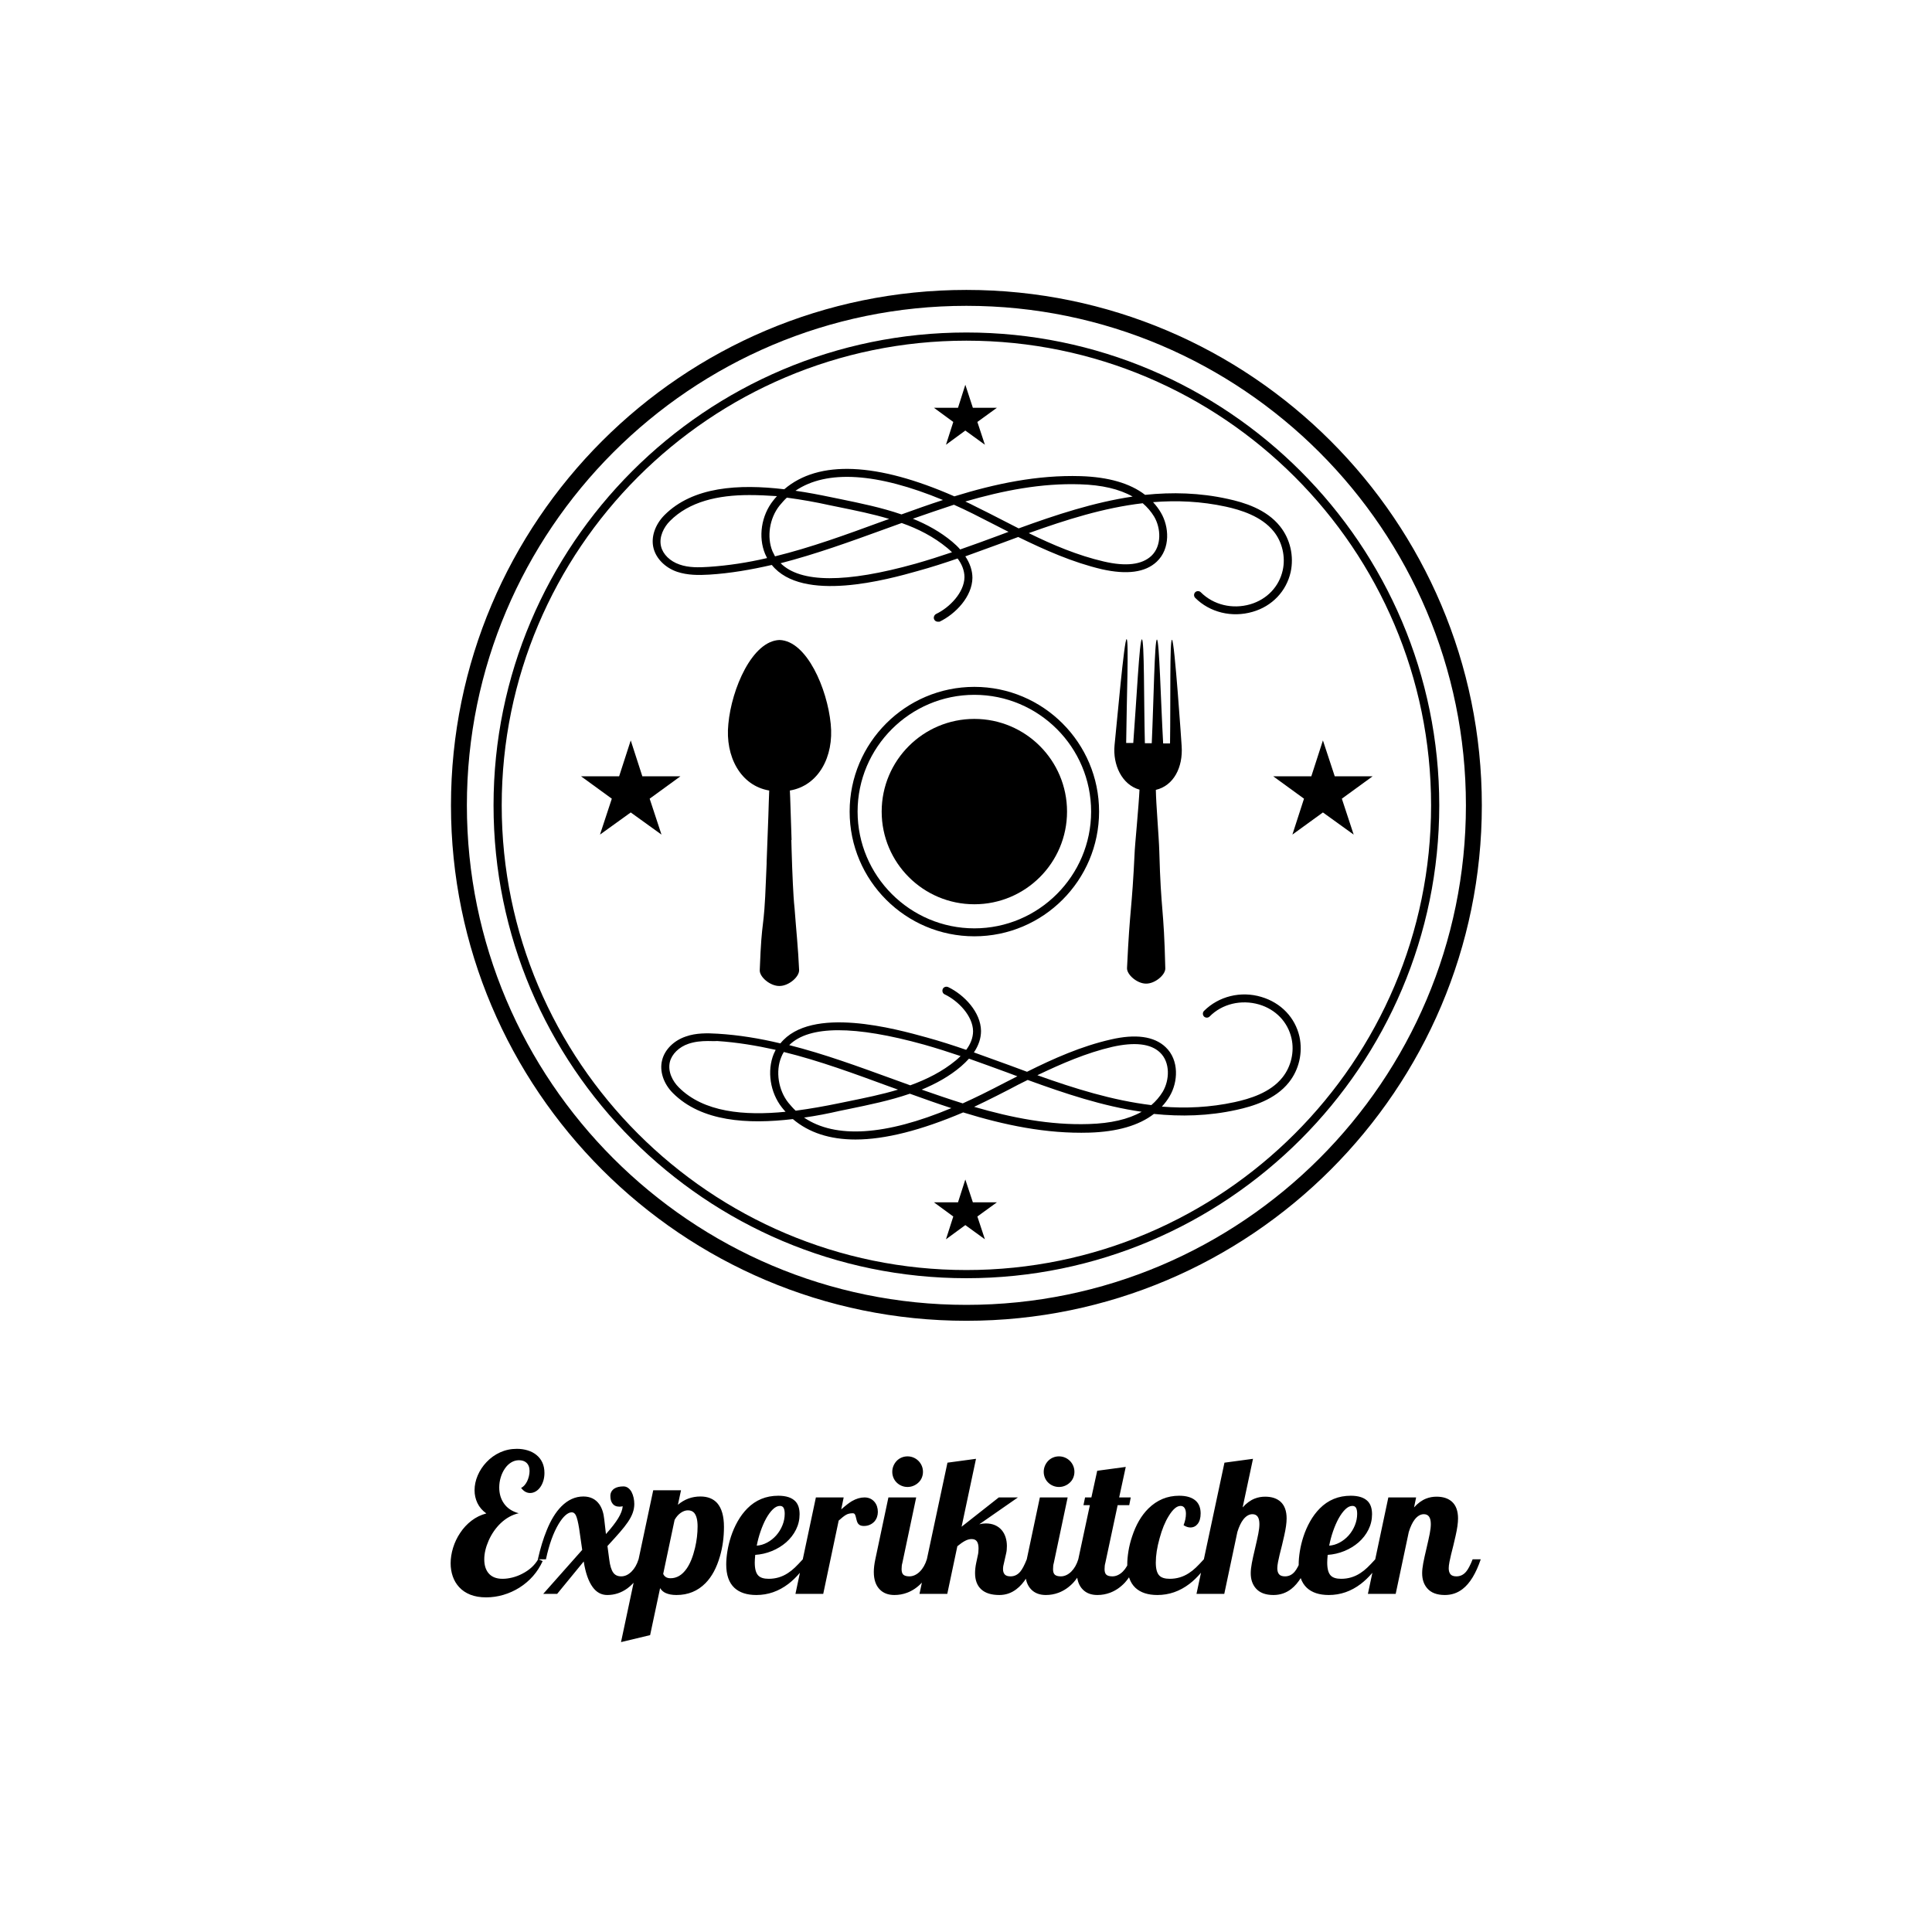 <svg width="1000" height="1000" viewBox="0 0 1000 1000" xmlns="http://www.w3.org/2000/svg"><defs/><path fill="#ffffff" d="M 0 0 L 1000 0 L 1000 1000 L 0 1000 Z"/><path transform="matrix(1.113 0 0 1.113 -0.744 -1.159)" d="M 450.091 615.269 C 317.891 615.269 210.391 507.769 210.391 375.569 C 210.391 243.369 317.891 135.869 450.091 135.869 C 582.291 135.869 689.791 243.369 689.791 375.569 C 689.791 507.769 582.291 615.269 450.091 615.269 Z M 450.091 143.269 C 321.991 143.269 217.791 247.469 217.791 375.569 C 217.791 503.669 321.991 607.869 450.091 607.869 C 578.191 607.869 682.391 503.669 682.391 375.569 C 682.391 247.469 578.191 143.269 450.091 143.269 Z"/><path transform="matrix(1.113 0 0 1.113 -0.744 -1.159)" d="M 450.091 595.469 C 328.891 595.469 230.191 496.869 230.191 375.569 C 230.191 254.369 328.791 155.669 450.091 155.669 C 571.291 155.669 669.991 254.269 669.991 375.569 C 669.991 496.769 571.291 595.469 450.091 595.469 Z M 450.091 159.469 C 330.891 159.469 233.991 256.469 233.991 375.569 C 233.991 494.669 330.991 591.669 450.091 591.669 C 569.191 591.669 666.191 494.669 666.191 375.569 C 666.191 256.469 569.291 159.469 450.091 159.469 Z"/><path transform="matrix(1.113 0 0 1.113 -0.744 -1.159)" d="M 436.791 290.169 C 436.091 290.169 435.391 289.769 435.091 289.069 C 434.691 288.169 435.091 287.069 435.991 286.569 C 442.291 283.569 449.091 276.569 449.191 269.469 C 449.191 266.269 447.891 263.269 445.991 260.769 C 439.891 262.869 433.691 264.869 427.491 266.569 C 413.691 270.469 373.891 281.569 359.591 263.769 C 349.991 265.969 340.291 267.669 330.491 268.269 C 325.591 268.569 320.391 268.569 315.591 266.969 C 309.991 265.069 305.791 260.769 304.591 255.969 C 303.291 250.869 305.291 245.069 309.591 240.669 C 322.891 227.269 344.291 226.069 365.391 228.569 C 381.391 214.869 408.491 216.069 444.491 231.869 C 463.591 225.969 483.091 221.869 503.191 222.469 C 516.091 222.869 526.191 225.769 533.191 231.169 C 545.791 229.869 558.591 230.169 571.691 233.069 C 579.091 234.669 589.591 237.769 595.991 245.869 C 600.691 251.769 602.491 259.669 600.891 267.069 C 598.891 275.969 592.291 282.969 583.191 285.569 C 573.591 288.369 563.291 285.869 556.491 279.069 C 555.791 278.369 555.791 277.169 556.491 276.469 C 557.191 275.769 558.391 275.769 559.091 276.469 C 564.991 282.369 573.791 284.469 582.091 282.069 C 589.891 279.769 595.491 273.869 597.191 266.269 C 598.591 260.069 596.991 253.069 592.991 248.169 C 587.291 241.069 577.591 238.169 570.791 236.669 C 559.291 234.169 547.991 233.669 536.891 234.569 C 538.291 236.069 539.491 237.669 540.491 239.369 C 544.391 245.869 545.091 256.169 538.591 262.269 C 533.291 267.269 524.691 268.369 513.091 265.769 C 499.491 262.569 486.691 256.869 474.191 250.769 C 471.491 251.769 468.791 252.769 466.091 253.769 C 460.691 255.769 455.091 257.769 449.591 259.769 C 451.791 263.069 452.891 266.469 452.891 269.769 C 452.791 278.469 445.091 286.569 437.591 290.169 C 437.291 290.169 437.091 290.169 436.791 290.169 Z M 363.691 262.969 C 372.991 272.169 393.991 272.269 426.491 263.169 C 432.091 261.569 437.791 259.769 443.391 257.869 C 442.691 257.169 441.891 256.469 441.191 255.869 C 434.891 250.669 427.691 246.969 419.991 244.269 C 417.191 245.269 414.491 246.269 411.691 247.269 C 395.991 252.969 379.991 258.769 363.691 262.969 Z M 349.091 231.269 C 334.591 231.269 321.191 234.269 312.191 243.369 C 309.491 246.069 306.991 250.669 308.091 255.169 C 308.991 258.869 312.291 262.069 316.691 263.569 C 320.891 265.069 325.691 264.969 330.191 264.669 C 339.291 264.069 348.391 262.669 357.391 260.569 C 357.091 259.969 356.791 259.369 356.491 258.669 C 353.191 250.769 354.691 240.769 360.291 233.769 C 360.791 233.069 361.391 232.469 361.991 231.769 C 357.591 231.469 353.291 231.269 349.091 231.269 Z M 479.091 248.969 C 490.291 254.469 501.891 259.369 513.991 262.169 C 524.291 264.569 531.691 263.669 536.091 259.569 C 540.991 254.969 540.591 246.669 537.391 241.269 C 535.991 238.969 534.191 236.869 532.091 235.069 C 513.991 237.169 496.391 242.769 479.091 248.969 Z M 366.591 232.469 C 365.391 233.569 364.291 234.869 363.191 236.169 C 358.491 242.069 357.191 250.769 359.891 257.369 C 360.291 258.169 360.691 258.969 361.091 259.769 C 377.791 255.669 394.191 249.669 410.291 243.769 C 411.591 243.269 412.891 242.869 414.191 242.369 C 406.591 240.069 398.591 238.469 390.791 236.869 L 386.391 235.969 C 380.091 234.569 373.391 233.369 366.591 232.469 Z M 425.191 242.269 C 431.791 244.969 437.991 248.369 443.491 252.969 C 444.891 254.169 446.091 255.269 447.191 256.569 C 453.091 254.469 459.091 252.369 464.891 250.169 C 466.491 249.569 468.091 248.969 469.691 248.369 C 467.791 247.469 465.991 246.469 464.191 245.569 C 460.491 243.669 456.891 241.869 453.191 239.969 C 450.191 238.469 447.191 237.069 444.291 235.769 C 437.891 237.869 431.491 240.069 425.191 242.269 Z M 449.591 234.269 C 451.291 235.069 452.991 235.869 454.691 236.769 C 458.391 238.569 462.091 240.469 465.791 242.369 C 468.691 243.869 471.491 245.269 474.391 246.769 C 491.691 240.469 509.291 234.669 527.391 231.969 C 521.191 228.469 513.091 226.569 502.991 226.269 C 484.991 225.669 467.091 229.169 449.591 234.269 Z M 370.591 229.269 C 376.291 230.069 381.891 231.169 387.191 232.269 L 391.591 233.169 C 400.791 235.069 410.591 237.069 419.891 240.269 C 426.291 237.969 432.691 235.669 439.191 233.569 C 408.491 220.869 385.191 219.369 370.591 229.269 Z"/><path transform="matrix(1.113 0 0 1.113 -0.744 -1.159)" d="M 398.491 530.969 C 386.591 530.969 376.791 527.769 369.391 521.469 C 348.291 523.969 326.891 522.669 313.591 509.369 C 309.191 504.969 307.291 499.069 308.591 494.069 C 309.791 489.169 313.991 484.969 319.591 483.069 C 324.391 481.369 329.591 481.469 334.491 481.769 C 344.291 482.369 353.991 483.969 363.591 486.269 C 377.891 468.469 417.691 479.669 431.491 483.469 C 437.691 485.169 443.891 487.169 449.991 489.269 C 451.891 486.769 453.191 483.769 453.191 480.569 C 453.091 473.469 446.291 466.469 439.991 463.469 C 439.091 463.069 438.691 461.969 439.091 460.969 C 439.491 460.069 440.591 459.669 441.591 460.069 C 449.091 463.669 456.791 471.769 456.891 480.469 C 456.891 483.869 455.791 487.169 453.591 490.469 C 459.191 492.469 464.691 494.469 470.191 496.469 C 472.891 497.469 475.591 498.469 478.291 499.469 C 490.691 493.269 503.591 487.569 517.191 484.469 C 528.791 481.769 537.391 482.969 542.691 487.969 C 549.191 494.069 548.491 504.369 544.591 510.869 C 543.591 512.569 542.391 514.169 540.991 515.669 C 552.091 516.569 563.391 516.069 574.891 513.569 C 581.691 512.069 591.391 509.269 597.091 502.069 C 601.091 497.069 602.691 490.169 601.291 483.969 C 599.591 476.369 593.991 470.469 586.191 468.169 C 577.891 465.769 568.991 467.869 563.191 473.769 C 562.491 474.469 561.291 474.469 560.591 473.769 C 559.891 473.069 559.891 471.869 560.591 471.169 C 567.391 464.369 577.691 461.769 587.291 464.669 C 596.391 467.369 602.991 474.269 604.991 483.169 C 606.591 490.569 604.791 498.469 600.091 504.369 C 593.691 512.469 583.091 515.569 575.791 517.169 C 562.691 520.069 549.891 520.369 537.291 519.069 C 530.291 524.469 520.191 527.369 507.291 527.769 C 487.291 528.369 467.691 524.269 448.591 518.369 C 429.091 526.669 412.291 530.969 398.491 530.969 Z M 374.591 520.769 C 389.191 530.669 412.491 529.169 443.091 516.369 C 436.591 514.269 430.191 511.969 423.791 509.669 C 414.491 512.869 404.691 514.869 395.491 516.769 L 391.091 517.669 C 385.891 518.869 380.291 519.969 374.591 520.769 Z M 453.691 515.769 C 471.191 520.869 488.991 524.369 507.091 523.769 C 517.191 523.469 525.391 521.569 531.591 518.069 C 513.491 515.469 495.891 509.569 478.591 503.269 C 475.691 504.669 472.791 506.169 469.991 507.669 C 466.291 509.569 462.591 511.469 458.891 513.269 C 457.091 514.169 455.391 514.969 453.691 515.769 Z M 329.891 485.169 C 326.791 485.169 323.691 485.469 320.791 486.469 C 316.391 487.969 313.091 491.269 312.191 494.869 C 311.091 499.469 313.591 503.969 316.291 506.669 C 327.891 518.369 346.891 519.969 365.991 518.069 C 365.391 517.469 364.891 516.769 364.291 516.069 C 358.791 509.069 357.291 499.069 360.491 491.169 C 360.791 490.569 361.091 489.869 361.391 489.269 C 352.391 487.269 343.391 485.769 334.191 485.169 C 332.791 485.269 331.291 485.169 329.891 485.169 Z M 365.191 490.269 C 364.691 491.069 364.291 491.869 363.991 492.669 C 361.291 499.169 362.591 507.969 367.291 513.869 C 368.391 515.169 369.491 516.469 370.691 517.569 C 377.491 516.669 384.191 515.469 390.491 514.169 L 394.891 513.269 C 402.691 511.669 410.691 510.069 418.291 507.769 C 416.991 507.269 415.691 506.869 414.391 506.369 C 398.291 500.469 381.891 494.369 365.191 490.269 Z M 483.091 501.069 C 500.391 507.269 517.991 512.769 536.091 514.969 C 538.191 513.169 539.991 511.069 541.391 508.769 C 544.591 503.369 544.991 495.069 540.091 490.469 C 535.791 486.369 528.291 485.569 517.991 487.869 C 505.891 490.669 494.391 495.669 483.091 501.069 Z M 429.291 507.769 C 435.591 509.969 441.991 512.169 448.391 514.169 C 451.291 512.869 454.191 511.469 457.291 509.969 C 460.991 508.169 464.591 506.269 468.291 504.369 C 470.091 503.469 471.991 502.469 473.791 501.569 C 472.191 500.969 470.591 500.369 468.991 499.769 C 463.191 497.669 457.291 495.469 451.291 493.369 C 450.191 494.569 448.991 495.769 447.591 496.969 C 442.091 501.669 435.791 505.069 429.291 507.769 Z M 367.691 487.069 C 383.991 491.169 399.991 497.069 415.691 502.769 C 418.491 503.769 421.191 504.769 423.991 505.769 C 431.691 502.969 438.891 499.369 445.191 494.169 C 445.891 493.569 446.691 492.869 447.391 492.169 C 441.791 490.269 436.091 488.469 430.491 486.869 C 398.091 477.869 376.991 477.869 367.691 487.069 Z"/><path transform="matrix(1.113 0 0 1.113 -0.744 -1.159)" d="M 369.391 412.069 C 368.891 401.869 368.691 391.569 368.391 381.369 C 367.891 384.769 367.391 388.269 366.891 391.669 C 367.491 391.669 368.091 391.669 368.791 391.669 C 368.691 389.869 368.091 368.669 367.991 368.669 C 381.191 366.469 388.591 353.069 386.991 337.669 C 385.391 321.369 375.891 299.069 363.191 298.669 C 350.491 299.069 340.891 321.369 339.391 337.669 C 337.791 352.969 345.191 366.469 358.391 368.669 C 358.291 371.669 358.091 376.269 357.991 380.569 L 357.191 401.869 L 357.191 402.669 C 357.091 404.969 356.991 407.369 356.891 409.669 L 356.891 410.469 L 356.891 409.669 C 355.891 436.269 354.991 425.569 353.991 452.169 C 353.791 455.369 358.891 459.669 363.191 459.569 C 367.491 459.569 372.491 455.269 372.291 452.069 C 371.891 442.569 370.891 433.069 370.191 423.569 C 369.791 419.869 369.591 415.969 369.391 412.069 Z"/><path transform="matrix(1.113 0 0 1.113 -0.744 -1.159)" d="M 545.691 298.569 C 544.591 298.569 545.091 327.169 544.791 346.769 L 541.591 346.769 C 540.491 327.069 539.791 298.469 538.691 298.469 C 537.591 298.469 537.191 327.069 536.291 346.669 L 533.091 346.669 C 532.591 326.969 532.891 298.369 531.691 298.369 C 530.591 298.369 529.191 326.969 527.691 346.569 L 524.391 346.569 C 524.591 326.869 525.691 298.369 524.591 298.269 C 523.491 298.269 520.091 337.169 518.991 347.569 C 518.091 356.669 522.391 365.969 530.591 368.269 C 530.291 375.169 528.291 396.369 528.391 396.369 C 526.991 425.869 526.191 421.669 524.791 451.169 C 524.591 454.269 529.491 458.469 533.591 458.469 C 537.791 458.569 542.691 454.369 542.591 451.369 C 541.891 421.969 540.591 426.169 539.791 396.769 C 539.591 389.869 538.291 375.169 538.191 368.369 C 546.391 366.469 550.891 357.969 550.191 347.969 C 549.491 337.469 550.191 347.969 550.191 347.969 C 550.191 347.869 546.891 298.569 545.691 298.569 Z"/><path transform="matrix(1.113 0 0 1.113 -0.744 -1.159)" d="M 453.791 436.469 C 421.791 436.469 395.791 410.469 395.791 378.469 C 395.791 346.469 421.791 320.469 453.791 320.469 C 485.791 320.469 511.791 346.469 511.791 378.469 C 511.791 410.469 485.791 436.469 453.791 436.469 Z M 453.791 324.169 C 423.891 324.169 399.491 348.569 399.491 378.469 C 399.491 408.369 423.891 432.769 453.791 432.769 C 483.691 432.769 508.091 408.369 508.091 378.469 C 508.091 348.469 483.691 324.169 453.791 324.169 Z"/><path transform="matrix(1.113 0 0 1.113 -0.744 -1.159)" d="M 496.891 378.469 C 496.891 402.272 477.594 421.569 453.791 421.569 C 429.987 421.569 410.691 402.272 410.691 378.469 C 410.691 354.665 429.987 335.369 453.791 335.369 C 477.594 335.369 496.891 354.665 496.891 378.469 Z"/><path transform="matrix(1.113 0 0 1.113 -0.744 -1.159)" d="M 293.991 345.369 L 299.391 362.069 L 317.091 362.069 L 302.791 372.469 L 308.291 389.169 L 293.991 378.869 L 279.691 389.169 L 285.191 372.469 L 270.891 362.069 L 288.591 362.069 Z"/><path transform="matrix(1.113 0 0 1.113 -0.744 -1.159)" d="M 615.891 345.369 L 621.391 362.069 L 638.991 362.069 L 624.691 372.469 L 630.191 389.169 L 615.891 378.869 L 601.691 389.169 L 607.091 372.469 L 592.791 362.069 L 610.491 362.069 Z"/><path transform="matrix(1.113 0 0 1.113 -0.744 -1.159)" d="M 449.591 179.969 L 453.091 190.669 L 464.291 190.669 L 455.191 197.269 L 458.691 207.869 L 449.591 201.269 L 440.591 207.869 L 443.991 197.269 L 434.991 190.669 L 446.191 190.669 Z"/><path transform="matrix(1.113 0 0 1.113 -0.744 -1.159)" d="M 449.591 549.569 L 453.091 560.169 L 464.291 560.169 L 455.191 566.769 L 458.691 577.369 L 449.591 570.769 L 440.591 577.369 L 443.991 566.769 L 434.991 560.169 L 446.191 560.169 Z"/><path id="text" transform="matrix(1.04 0 0 1.04 -0.683 685.332)" d="M 234.731 134.682 C 232.481 133.791 230.622 132.534 229.153 130.909 C 227.747 129.377 226.692 127.596 225.989 125.565 C 225.286 123.534 224.934 121.377 224.934 119.096 C 224.934 116.565 225.34 113.979 226.153 111.338 C 226.965 108.698 228.137 106.237 229.669 103.955 C 231.231 101.58 233.114 99.549 235.317 97.862 C 237.52 96.174 239.981 94.971 242.7 94.252 C 240.7 92.815 239.223 91.096 238.27 89.096 C 237.317 87.096 236.84 84.971 236.84 82.721 C 236.84 80.252 237.364 77.791 238.411 75.338 C 239.458 72.885 240.919 70.674 242.794 68.705 C 244.731 66.643 246.989 65.026 249.567 63.854 C 252.145 62.682 254.919 62.096 257.887 62.096 C 259.794 62.096 261.59 62.354 263.278 62.869 C 264.965 63.385 266.419 64.143 267.637 65.143 C 268.919 66.174 269.903 67.44 270.59 68.94 C 271.278 70.44 271.622 72.159 271.622 74.096 C 271.622 75.502 271.434 76.815 271.059 78.034 C 270.684 79.252 270.169 80.315 269.512 81.221 C 268.856 82.127 268.09 82.83 267.215 83.33 C 266.34 83.83 265.434 84.08 264.497 84.08 C 262.747 84.08 261.247 83.221 259.997 81.502 C 260.528 81.315 261.059 80.932 261.59 80.354 C 262.122 79.776 262.59 79.08 262.997 78.268 C 263.372 77.487 263.669 76.643 263.887 75.737 C 264.106 74.83 264.215 73.955 264.215 73.112 C 264.215 71.299 263.669 69.909 262.575 68.94 C 261.669 68.159 260.45 67.768 258.919 67.768 C 257.544 67.768 256.247 68.143 255.028 68.893 C 253.809 69.643 252.762 70.674 251.887 71.987 C 251.012 73.268 250.333 74.721 249.848 76.346 C 249.364 77.971 249.122 79.627 249.122 81.315 C 249.122 84.346 249.872 86.955 251.372 89.143 C 252.997 91.58 255.481 93.252 258.825 94.159 C 255.575 94.877 252.575 96.534 249.825 99.127 C 247.356 101.502 245.372 104.362 243.872 107.705 C 242.403 111.049 241.669 114.174 241.669 117.08 C 241.669 119.987 242.372 122.284 243.778 123.971 C 245.34 125.846 247.669 126.784 250.762 126.784 C 252.294 126.784 253.911 126.573 255.614 126.151 C 257.317 125.729 258.95 125.112 260.512 124.299 C 264.137 122.455 266.809 120.018 268.528 116.987 L 270.731 117.971 C 268.2 123.502 264.34 127.909 259.153 131.19 C 256.653 132.752 253.997 133.948 251.184 134.776 C 248.372 135.604 245.512 136.018 242.606 136.018 C 239.606 136.018 236.981 135.573 234.731 134.682 Z M 295.622 130.909 C 293.528 128.034 292.044 123.784 291.169 118.159 L 277.95 134.284 L 271.012 134.284 L 290.419 112.393 L 288.872 101.659 C 288.372 98.565 287.84 96.424 287.278 95.237 C 286.778 94.205 286.09 93.69 285.215 93.69 C 284.247 93.69 283.208 94.174 282.098 95.143 C 280.989 96.112 279.856 97.549 278.7 99.455 C 276.044 103.862 273.934 109.737 272.372 117.08 L 268.34 117.08 C 269.59 111.549 271.059 106.737 272.747 102.643 C 274.778 97.58 277.215 93.612 280.059 90.737 C 283.34 87.455 286.981 85.815 290.981 85.815 C 294.419 85.815 297.059 87.096 298.903 89.659 C 300.247 91.565 301.075 94.08 301.387 97.205 L 302.231 104.518 C 304.95 101.487 306.981 98.869 308.325 96.666 C 309.669 94.463 310.419 92.471 310.575 90.69 C 309.95 90.815 309.403 90.877 308.934 90.877 C 307.372 90.877 306.215 90.346 305.465 89.284 C 304.778 88.409 304.434 87.159 304.434 85.534 C 304.434 84.002 305.09 82.784 306.403 81.877 C 307.528 81.159 309.044 80.799 310.95 80.799 C 311.794 80.799 312.559 81.049 313.247 81.549 C 313.934 82.049 314.512 82.721 314.981 83.565 C 315.419 84.409 315.754 85.354 315.989 86.401 C 316.223 87.448 316.34 88.502 316.34 89.565 C 316.34 91.034 316.075 92.51 315.544 93.994 C 315.012 95.479 314.184 97.034 313.059 98.659 C 312.028 100.159 310.739 101.799 309.192 103.58 C 307.645 105.362 305.575 107.659 302.981 110.471 L 303.872 117.174 C 304.247 120.237 304.919 122.424 305.887 123.737 C 306.762 124.955 308.075 125.565 309.825 125.565 C 311.669 125.565 313.387 124.768 314.981 123.174 C 316.512 121.643 317.669 119.612 318.45 117.08 L 322.481 117.08 C 320.169 123.768 316.965 128.596 312.872 131.565 C 309.84 133.752 306.512 134.846 302.887 134.846 C 299.95 134.846 297.528 133.534 295.622 130.909 Z M 325.762 82.721 L 339.59 82.721 L 338.044 89.94 C 341.294 87.19 345.028 85.815 349.247 85.815 C 352.84 85.815 355.622 86.909 357.59 89.096 C 359.84 91.659 360.965 95.612 360.965 100.955 C 360.965 106.112 360.309 110.955 358.997 115.487 C 357.34 121.268 354.934 125.752 351.778 128.94 C 347.903 132.877 343.09 134.846 337.34 134.846 C 335.122 134.846 333.294 134.502 331.856 133.815 C 330.762 133.315 329.872 132.518 329.184 131.424 L 324.215 154.815 L 309.731 158.284 L 325.762 82.721 Z M 342.356 121.768 C 344.106 119.299 345.512 115.83 346.575 111.362 C 347.419 107.768 347.84 104.205 347.84 100.674 C 347.84 97.518 347.262 95.268 346.106 93.924 C 345.356 93.112 344.325 92.705 343.012 92.705 C 341.856 92.705 340.684 93.112 339.497 93.924 C 338.309 94.737 337.278 95.909 336.403 97.44 L 330.731 124.299 C 330.95 124.924 331.364 125.448 331.973 125.869 C 332.583 126.291 333.387 126.502 334.387 126.502 C 337.481 126.502 340.137 124.924 342.356 121.768 Z M 366.169 131.284 C 363.45 128.752 362.09 124.862 362.09 119.612 C 362.09 117.643 362.286 115.455 362.676 113.049 C 363.067 110.643 363.653 108.237 364.434 105.83 C 365.309 103.143 366.426 100.596 367.786 98.19 C 369.145 95.784 370.731 93.659 372.544 91.815 C 376.731 87.565 381.887 85.44 388.012 85.44 C 391.919 85.44 394.762 86.377 396.544 88.252 C 397.919 89.721 398.606 91.846 398.606 94.627 C 398.606 97.346 398.012 99.901 396.825 102.291 C 395.637 104.682 393.997 106.799 391.903 108.643 C 389.809 110.455 387.434 111.901 384.778 112.979 C 382.122 114.057 379.372 114.69 376.528 114.877 C 376.372 116.502 376.294 117.784 376.294 118.721 C 376.294 121.846 376.887 124.002 378.075 125.19 C 379.106 126.252 380.825 126.784 383.231 126.784 C 386.7 126.784 389.872 125.846 392.747 123.971 C 393.965 123.19 395.137 122.26 396.262 121.182 C 397.387 120.104 398.7 118.737 400.2 117.08 L 403.481 117.08 C 400.45 122.205 396.965 126.284 393.028 129.315 C 388.184 133.002 382.872 134.846 377.09 134.846 C 372.372 134.846 368.731 133.659 366.169 131.284 Z M 382.481 108.737 C 384.169 107.83 385.669 106.643 386.981 105.174 C 388.294 103.674 389.325 101.994 390.075 100.135 C 390.825 98.276 391.2 96.377 391.2 94.44 C 391.2 93.159 391.02 92.182 390.661 91.51 C 390.301 90.838 389.684 90.502 388.809 90.502 C 387.653 90.502 386.489 91.065 385.317 92.19 C 384.145 93.315 383.012 94.862 381.919 96.83 C 380.919 98.674 380.012 100.768 379.2 103.112 C 378.387 105.455 377.747 107.846 377.278 110.284 C 379.059 110.159 380.794 109.643 382.481 108.737 Z M 406.715 86.284 L 420.544 86.284 L 419.325 92.237 C 421.512 90.299 423.294 88.924 424.669 88.112 C 426.794 86.893 428.872 86.284 430.903 86.284 C 432.965 86.284 434.622 87.018 435.872 88.487 C 436.434 89.143 436.856 89.901 437.137 90.76 C 437.419 91.619 437.559 92.534 437.559 93.502 C 437.559 94.377 437.419 95.221 437.137 96.034 C 436.856 96.846 436.434 97.58 435.872 98.237 C 435.247 98.924 434.489 99.471 433.598 99.877 C 432.708 100.284 431.715 100.487 430.622 100.487 C 429.778 100.487 429.106 100.346 428.606 100.065 C 428.106 99.784 427.715 99.377 427.434 98.846 C 427.184 98.315 427.012 97.799 426.919 97.299 C 426.637 95.955 426.356 95.065 426.075 94.627 C 425.856 94.315 425.512 94.159 425.044 94.159 C 423.7 94.159 422.559 94.44 421.622 95.002 C 420.684 95.565 419.497 96.502 418.059 97.815 L 410.372 134.284 L 396.544 134.284 L 406.715 86.284 Z M 449.372 80.494 C 448.434 80.104 447.622 79.565 446.934 78.877 C 446.247 78.221 445.708 77.424 445.317 76.487 C 444.926 75.549 444.731 74.565 444.731 73.534 C 444.731 72.502 444.926 71.518 445.317 70.58 C 445.708 69.643 446.247 68.815 446.934 68.096 C 447.622 67.377 448.434 66.823 449.372 66.432 C 450.309 66.041 451.294 65.846 452.325 65.846 C 453.356 65.846 454.34 66.041 455.278 66.432 C 456.215 66.823 457.044 67.377 457.762 68.096 C 458.481 68.815 459.036 69.643 459.426 70.58 C 459.817 71.518 460.012 72.502 460.012 73.534 C 460.012 74.565 459.817 75.549 459.426 76.487 C 459.036 77.424 458.481 78.221 457.762 78.877 C 457.044 79.565 456.215 80.104 455.278 80.494 C 454.34 80.885 453.356 81.08 452.325 81.08 C 451.294 81.08 450.309 80.885 449.372 80.494 Z M 438.544 132.127 C 436.544 130.127 435.544 127.205 435.544 123.362 C 435.544 121.549 435.794 119.455 436.294 117.08 L 442.809 86.284 L 456.637 86.284 L 449.747 118.909 C 449.497 119.721 449.372 120.752 449.372 122.002 C 449.372 123.315 449.676 124.237 450.286 124.768 C 450.895 125.299 451.887 125.565 453.262 125.565 C 454.2 125.565 455.114 125.354 456.004 124.932 C 456.895 124.51 457.715 123.924 458.465 123.174 C 459.997 121.643 461.153 119.612 461.934 117.08 L 465.965 117.08 C 464.247 121.924 462.09 125.784 459.497 128.659 C 457.309 131.002 454.84 132.69 452.09 133.721 C 450.09 134.471 447.997 134.846 445.809 134.846 C 442.747 134.846 440.325 133.94 438.544 132.127 Z M 489.004 132.034 C 486.958 130.159 485.934 127.455 485.934 123.924 C 485.934 122.393 486.122 120.721 486.497 118.909 L 487.294 115.159 C 487.544 114.19 487.669 113.018 487.669 111.643 C 487.669 110.143 487.403 108.994 486.872 108.198 C 486.34 107.401 485.45 107.002 484.2 107.002 C 483.169 107.002 482.09 107.299 480.965 107.893 C 479.84 108.487 478.559 109.377 477.122 110.565 L 472.106 134.284 L 458.278 134.284 L 472.2 68.987 L 486.403 67.065 L 479.231 100.862 L 497.747 86.284 L 507.262 86.284 L 488.044 99.643 C 489.137 99.362 490.2 99.221 491.231 99.221 C 492.981 99.221 494.52 99.51 495.848 100.088 C 497.176 100.666 498.294 101.487 499.2 102.549 C 500.044 103.549 500.684 104.729 501.122 106.088 C 501.559 107.448 501.778 108.909 501.778 110.471 C 501.778 111.94 501.653 113.159 501.403 114.127 L 500.325 118.909 C 500.012 119.94 499.856 120.971 499.856 122.002 C 499.856 123.096 500.137 123.963 500.7 124.604 C 501.262 125.244 502.231 125.565 503.606 125.565 C 505.512 125.565 507.122 124.784 508.434 123.221 C 509.434 122.034 510.512 119.987 511.669 117.08 L 515.7 117.08 C 513.356 124.174 510.278 129.143 506.465 131.987 C 503.965 133.893 501.153 134.846 498.028 134.846 C 494.059 134.846 491.051 133.909 489.004 132.034 Z M 524.747 80.494 C 523.809 80.104 522.997 79.565 522.309 78.877 C 521.622 78.221 521.083 77.424 520.692 76.487 C 520.301 75.549 520.106 74.565 520.106 73.534 C 520.106 72.502 520.301 71.518 520.692 70.58 C 521.083 69.643 521.622 68.815 522.309 68.096 C 522.997 67.377 523.809 66.823 524.747 66.432 C 525.684 66.041 526.669 65.846 527.7 65.846 C 528.731 65.846 529.715 66.041 530.653 66.432 C 531.59 66.823 532.419 67.377 533.137 68.096 C 533.856 68.815 534.411 69.643 534.801 70.58 C 535.192 71.518 535.387 72.502 535.387 73.534 C 535.387 74.565 535.192 75.549 534.801 76.487 C 534.411 77.424 533.856 78.221 533.137 78.877 C 532.419 79.565 531.59 80.104 530.653 80.494 C 529.715 80.885 528.731 81.08 527.7 81.08 C 526.669 81.08 525.684 80.885 524.747 80.494 Z M 513.919 132.127 C 511.919 130.127 510.919 127.205 510.919 123.362 C 510.919 121.549 511.169 119.455 511.669 117.08 L 518.184 86.284 L 532.012 86.284 L 525.122 118.909 C 524.872 119.721 524.747 120.752 524.747 122.002 C 524.747 123.315 525.051 124.237 525.661 124.768 C 526.27 125.299 527.262 125.565 528.637 125.565 C 529.575 125.565 530.489 125.354 531.379 124.932 C 532.27 124.51 533.09 123.924 533.84 123.174 C 535.372 121.643 536.528 119.612 537.309 117.08 L 541.34 117.08 C 539.622 121.924 537.465 125.784 534.872 128.659 C 532.684 131.002 530.215 132.69 527.465 133.721 C 525.465 134.471 523.372 134.846 521.184 134.846 C 518.122 134.846 515.7 133.94 513.919 132.127 Z M 539.559 132.127 C 537.559 130.127 536.559 127.205 536.559 123.362 C 536.559 121.549 536.809 119.455 537.309 117.08 L 543.075 90.127 L 539.887 90.127 L 540.684 86.284 L 543.825 86.284 L 546.731 73.018 L 560.934 71.096 L 557.653 86.284 L 563.419 86.284 L 562.669 90.127 L 556.903 90.127 L 550.762 118.909 C 550.512 119.721 550.387 120.752 550.387 122.002 C 550.387 123.315 550.692 124.237 551.301 124.768 C 551.911 125.299 552.903 125.565 554.278 125.565 C 555.215 125.565 556.129 125.354 557.02 124.932 C 557.911 124.51 558.731 123.924 559.481 123.174 C 561.012 121.643 562.169 119.612 562.95 117.08 L 566.981 117.08 C 565.262 121.924 563.106 125.784 560.512 128.659 C 558.325 131.002 555.856 132.69 553.106 133.721 C 551.106 134.471 549.012 134.846 546.825 134.846 C 543.762 134.846 541.34 133.94 539.559 132.127 Z M 565.762 131.284 C 563.044 128.752 561.684 124.862 561.684 119.612 C 561.684 117.643 561.879 115.448 562.27 113.026 C 562.661 110.604 563.262 108.19 564.075 105.784 C 565.981 99.94 568.684 95.284 572.184 91.815 C 576.497 87.565 581.606 85.44 587.512 85.44 C 591.356 85.44 594.2 86.362 596.044 88.205 C 597.481 89.674 598.2 91.69 598.2 94.252 C 598.2 96.502 597.7 98.252 596.7 99.502 C 595.762 100.659 594.559 101.237 593.09 101.237 C 592.028 101.237 590.903 100.862 589.715 100.112 C 590.497 98.08 590.887 96.19 590.887 94.44 C 590.887 93.221 590.661 92.26 590.208 91.557 C 589.754 90.854 589.09 90.502 588.215 90.502 C 586.34 90.502 584.387 92.159 582.356 95.471 C 580.512 98.409 578.981 102.143 577.762 106.674 C 576.512 111.112 575.887 115.127 575.887 118.721 C 575.887 121.846 576.481 124.002 577.669 125.19 C 578.7 126.252 580.419 126.784 582.825 126.784 C 586.294 126.784 589.465 125.846 592.34 123.971 C 593.559 123.19 594.731 122.26 595.856 121.182 C 596.981 120.104 598.294 118.737 599.794 117.08 L 603.075 117.08 C 600.044 122.205 596.559 126.284 592.622 129.315 C 587.778 133.002 582.465 134.846 576.684 134.846 C 571.965 134.846 568.325 133.659 565.762 131.284 Z M 625.622 131.471 C 623.965 129.534 623.137 127.049 623.137 124.018 C 623.137 122.58 623.317 120.909 623.676 119.002 C 624.036 117.096 624.575 114.643 625.294 111.643 C 626.012 108.58 626.551 106.135 626.911 104.307 C 627.27 102.479 627.45 100.893 627.45 99.549 C 627.45 96.268 626.294 94.627 623.981 94.627 C 622.356 94.627 620.856 95.487 619.481 97.205 C 618.325 98.674 617.325 100.768 616.481 103.487 L 609.965 134.284 L 596.137 134.284 L 610.059 68.987 L 624.262 67.065 L 619.106 91.252 C 620.981 89.159 622.997 87.69 625.153 86.846 C 626.747 86.221 628.465 85.909 630.309 85.909 C 633.559 85.909 636.122 86.752 637.997 88.44 C 639.997 90.284 640.997 93.049 640.997 96.737 C 640.997 98.955 640.59 101.846 639.778 105.409 C 639.559 106.44 639.2 107.987 638.7 110.049 C 637.794 113.518 637.137 116.284 636.731 118.346 C 636.481 119.659 636.356 120.721 636.356 121.534 C 636.356 122.815 636.645 123.807 637.223 124.51 C 637.801 125.213 638.794 125.565 640.2 125.565 C 642.106 125.565 643.715 124.784 645.028 123.221 C 646.028 122.034 647.106 119.987 648.262 117.08 L 652.294 117.08 C 649.919 124.112 646.919 129.034 643.294 131.846 C 640.731 133.846 637.778 134.846 634.434 134.846 C 630.465 134.846 627.528 133.721 625.622 131.471 Z M 651.075 131.284 C 648.356 128.752 646.997 124.862 646.997 119.612 C 646.997 117.643 647.192 115.455 647.583 113.049 C 647.973 110.643 648.559 108.237 649.34 105.83 C 650.215 103.143 651.333 100.596 652.692 98.19 C 654.051 95.784 655.637 93.659 657.45 91.815 C 661.637 87.565 666.794 85.44 672.919 85.44 C 676.825 85.44 679.669 86.377 681.45 88.252 C 682.825 89.721 683.512 91.846 683.512 94.627 C 683.512 97.346 682.919 99.901 681.731 102.291 C 680.544 104.682 678.903 106.799 676.809 108.643 C 674.715 110.455 672.34 111.901 669.684 112.979 C 667.028 114.057 664.278 114.69 661.434 114.877 C 661.278 116.502 661.2 117.784 661.2 118.721 C 661.2 121.846 661.794 124.002 662.981 125.19 C 664.012 126.252 665.731 126.784 668.137 126.784 C 671.606 126.784 674.778 125.846 677.653 123.971 C 678.872 123.19 680.044 122.26 681.169 121.182 C 682.294 120.104 683.606 118.737 685.106 117.08 L 688.387 117.08 C 685.356 122.205 681.872 126.284 677.934 129.315 C 673.09 133.002 667.778 134.846 661.997 134.846 C 657.278 134.846 653.637 133.659 651.075 131.284 Z M 667.387 108.737 C 669.075 107.83 670.575 106.643 671.887 105.174 C 673.2 103.674 674.231 101.994 674.981 100.135 C 675.731 98.276 676.106 96.377 676.106 94.44 C 676.106 93.159 675.926 92.182 675.567 91.51 C 675.208 90.838 674.59 90.502 673.715 90.502 C 672.559 90.502 671.395 91.065 670.223 92.19 C 669.051 93.315 667.919 94.862 666.825 96.83 C 665.825 98.674 664.919 100.768 664.106 103.112 C 663.294 105.455 662.653 107.846 662.184 110.284 C 663.965 110.159 665.7 109.643 667.387 108.737 Z M 710.934 131.471 C 709.278 129.534 708.45 127.049 708.45 124.018 C 708.45 122.58 708.629 120.909 708.989 119.002 C 709.348 117.096 709.887 114.643 710.606 111.643 C 711.325 108.58 711.864 106.135 712.223 104.307 C 712.583 102.479 712.762 100.893 712.762 99.549 C 712.762 96.268 711.606 94.627 709.294 94.627 C 707.669 94.627 706.169 95.487 704.794 97.205 C 703.637 98.674 702.637 100.768 701.794 103.487 L 695.278 134.284 L 681.45 134.284 L 691.622 86.284 L 705.45 86.284 L 704.419 91.252 C 706.294 89.159 708.309 87.69 710.465 86.846 C 712.059 86.221 713.778 85.909 715.622 85.909 C 718.872 85.909 721.434 86.752 723.309 88.44 C 725.309 90.284 726.309 93.049 726.309 96.737 C 726.309 98.955 725.903 101.846 725.09 105.409 C 724.872 106.44 724.512 107.987 724.012 110.049 C 723.106 113.518 722.45 116.284 722.044 118.346 C 721.794 119.659 721.669 120.721 721.669 121.534 C 721.669 122.815 721.958 123.807 722.536 124.51 C 723.114 125.213 724.106 125.565 725.512 125.565 C 727.419 125.565 729.028 124.784 730.34 123.221 C 731.34 122.034 732.419 119.987 733.575 117.08 L 737.606 117.08 C 735.231 124.112 732.231 129.034 728.606 131.846 C 726.044 133.846 723.09 134.846 719.747 134.846 C 715.778 134.846 712.84 133.721 710.934 131.471 Z"/></svg>